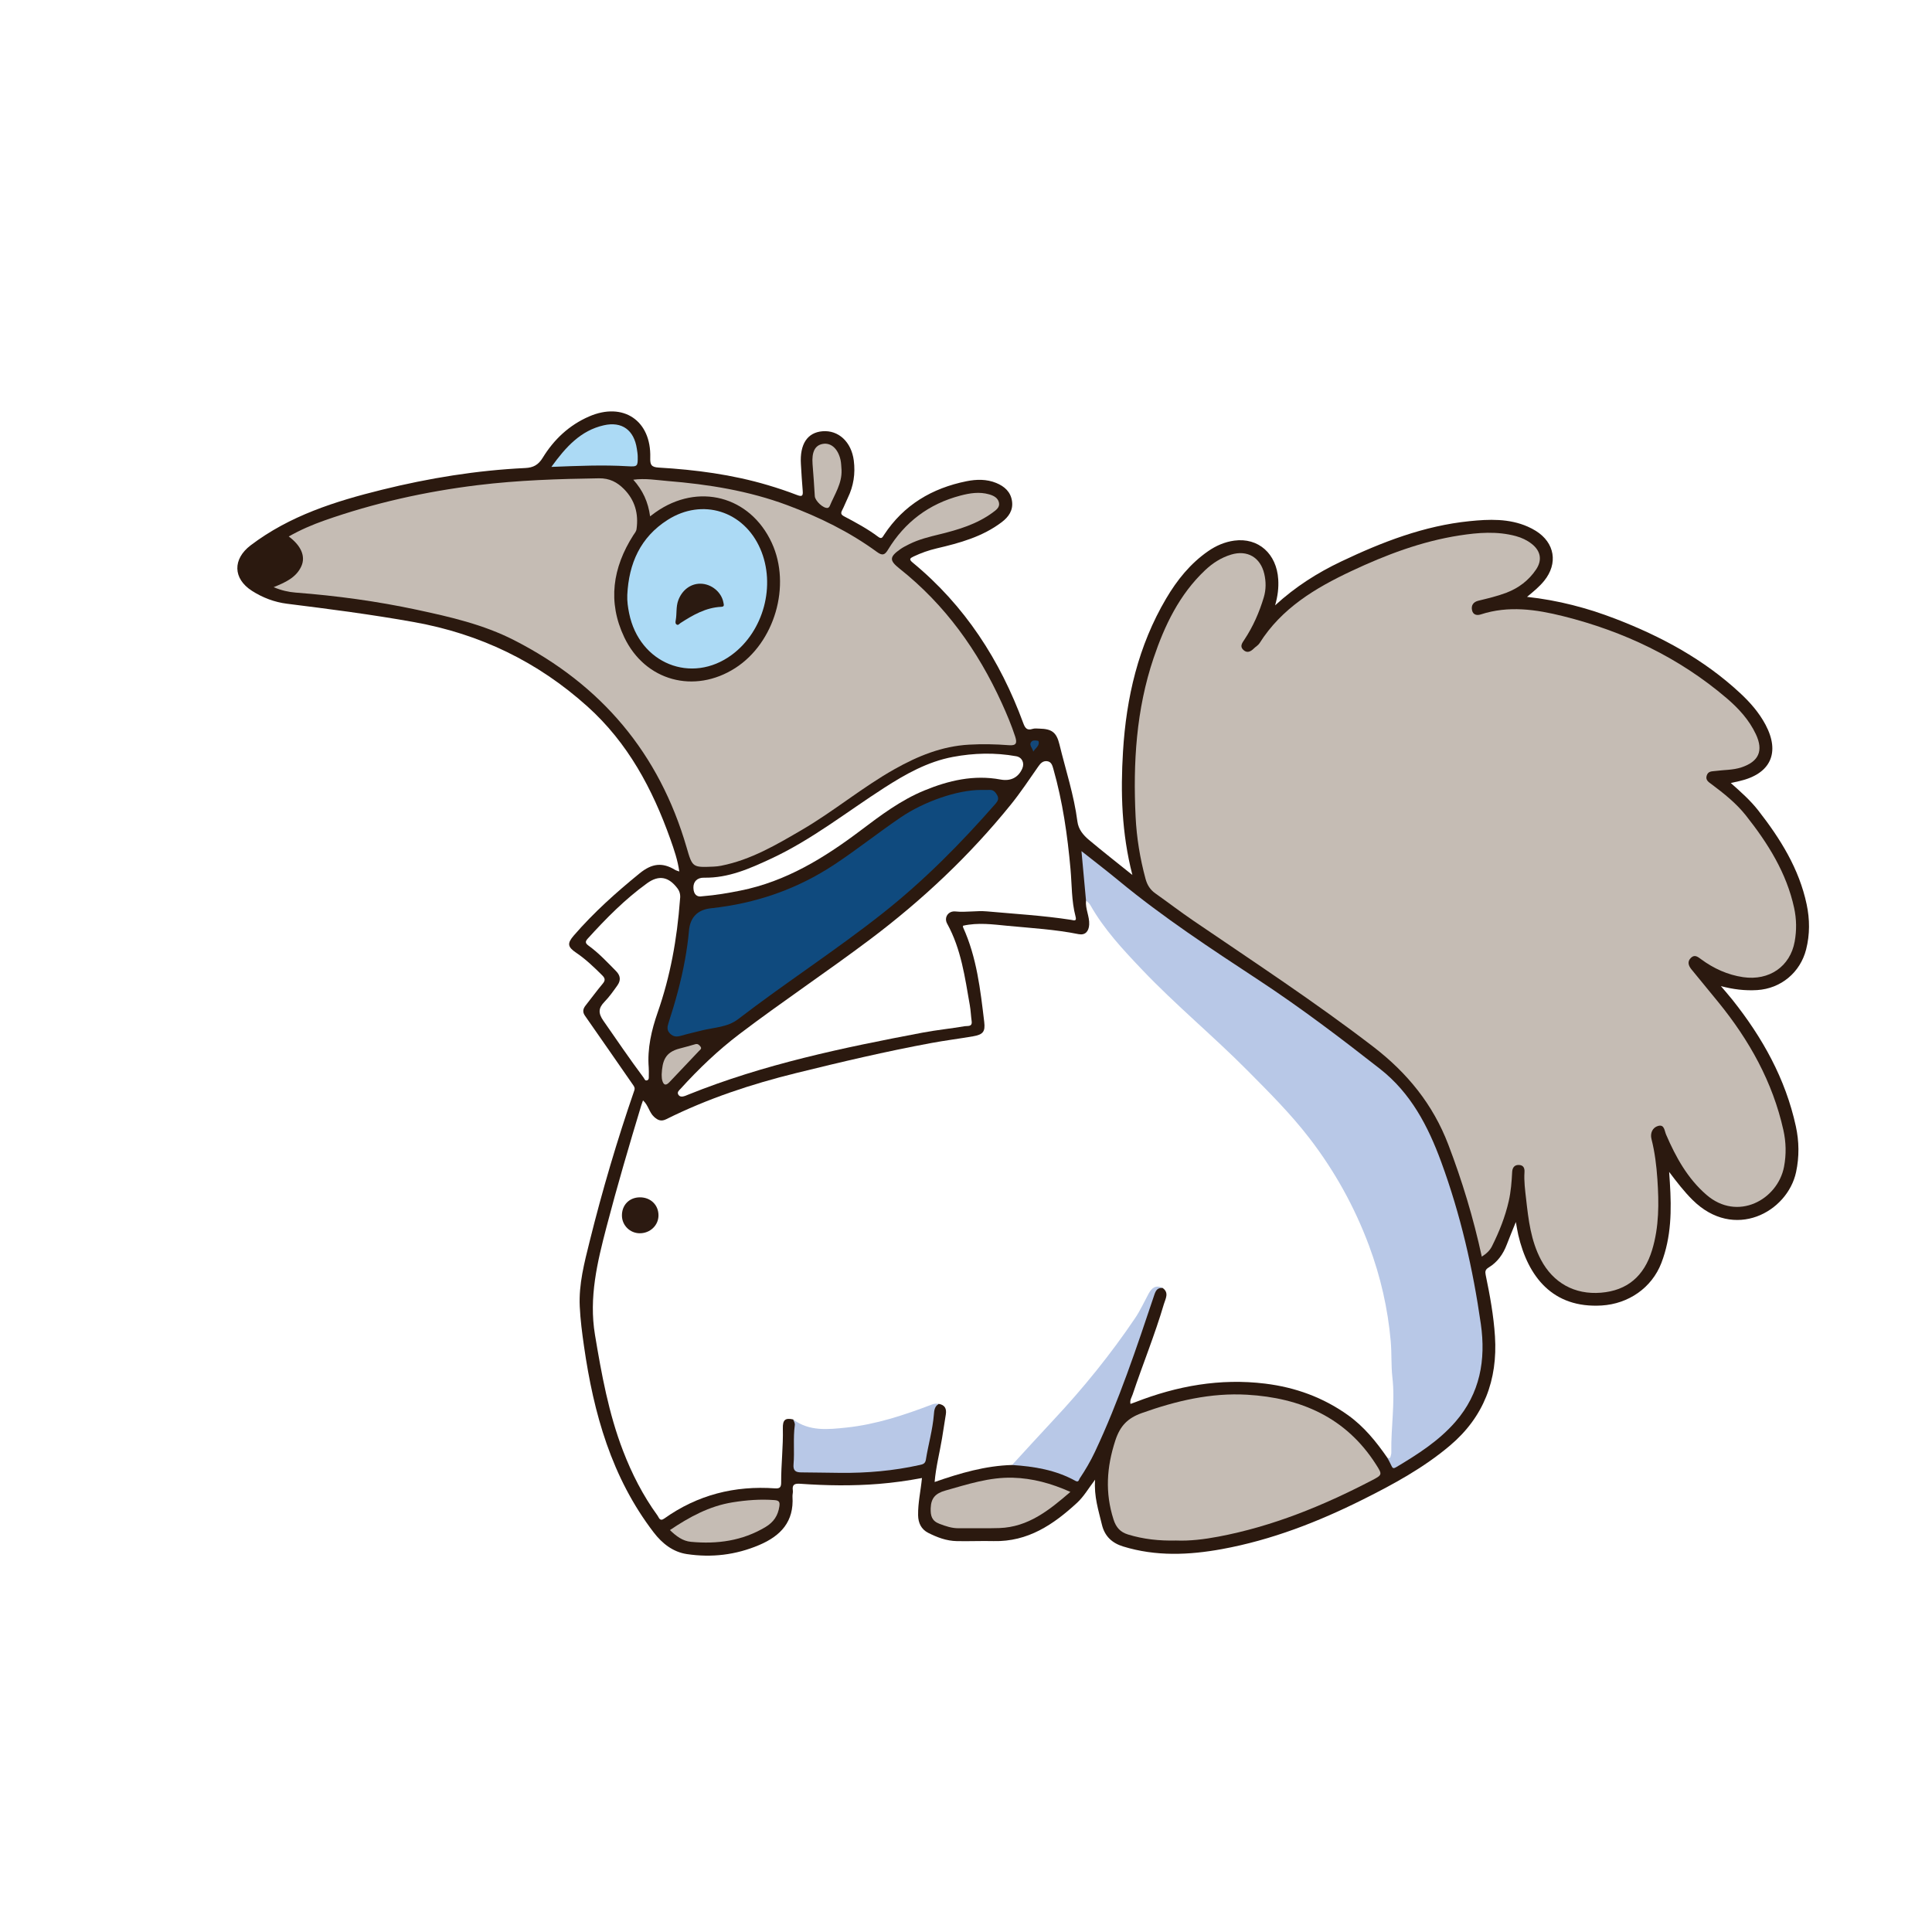 <svg width="500" height="500" viewBox="0 0 500 500" fill="none" xmlns="http://www.w3.org/2000/svg">
<rect width="500" height="500" fill="white"/>
<g clip-path="url(#clip0_1_2)">
<mask id="mask0_1_2" style="mask-type:luminance" maskUnits="userSpaceOnUse" x="10" y="10" width="480" height="480">
<path d="M10 10H490V490H10V10Z" fill="white"/>
</mask>
<g mask="url(#mask0_1_2)">
<path fill-rule="evenodd" clip-rule="evenodd" d="M293.06 226.447C290.269 215.578 289.988 205.035 290.631 194.501C291.479 180.534 294.588 167.107 301.799 154.898C304.619 150.122 308.041 145.85 312.655 142.65C314.7 141.229 316.952 140.249 319.417 139.914C325.653 139.067 330.405 143.298 330.807 149.967C330.935 152.101 330.704 154.195 329.997 156.665C335.303 151.797 340.991 148.221 347.088 145.318C357.66 140.285 368.529 136.071 380.292 134.877C385.365 134.363 390.509 134.149 395.377 136.289C396.101 136.607 396.811 136.978 397.481 137.397C402.396 140.462 403.272 145.831 399.619 150.329C398.408 151.819 396.935 153.039 395.193 154.469C403.296 155.354 410.803 157.343 418.087 160.147C429.927 164.707 440.965 170.649 450.333 179.362C452.917 181.762 455.239 184.405 456.909 187.543C460.763 194.789 458.24 200.265 450.216 202.129C449.529 202.287 448.843 202.439 447.927 202.646C450.523 204.943 452.995 207.131 455.027 209.731C460.739 217.049 465.612 224.807 467.564 234.065C468.381 237.949 468.409 241.817 467.429 245.69C465.919 251.675 460.893 255.858 454.727 256.234C451.588 256.426 448.532 256.045 445.367 255.207C446.361 256.382 447.383 257.533 448.341 258.735C456.113 268.497 462.087 279.173 464.763 291.478C465.617 295.395 465.671 299.35 464.827 303.317C462.62 313.699 448.784 321.238 438.016 310.525C435.805 308.326 433.925 305.874 431.972 303.289C432.036 304.221 432.101 305.151 432.161 306.082C432.613 313.138 432.551 320.137 429.955 326.873C427.477 333.299 421.433 337.447 414.499 337.862C401.787 338.621 395.437 330.358 392.928 319.605C392.699 318.615 392.549 317.607 392.299 316.258C391.433 318.403 390.663 320.215 389.969 322.058C389.027 324.557 387.553 326.643 385.257 328.033C384.409 328.547 384.305 329.05 384.492 329.954C385.588 335.21 386.557 340.513 386.897 345.857C387.611 357.093 384.039 366.679 375.259 374.103C368.421 379.886 360.639 384.117 352.691 388.086C341.083 393.886 329.063 398.559 316.252 400.902C307.7 402.466 299.128 402.83 290.664 400.225C287.803 399.345 285.883 397.593 285.161 394.531C284.3 390.885 283.088 387.31 283.411 382.937C281.655 385.251 280.481 387.319 278.748 388.917C272.629 394.558 266.015 399.043 257.155 398.834C253.979 398.758 250.797 398.906 247.611 398.838C244.909 398.781 242.556 397.873 240.245 396.714C238.416 395.794 237.64 394.147 237.605 392.146C237.552 388.961 238.277 385.85 238.605 382.51C234.831 383.218 231.128 383.733 227.395 384.034C220.631 384.579 213.872 384.475 207.116 383.999C205.724 383.899 204.952 384.134 205.187 385.737C205.261 386.249 205.061 386.795 205.095 387.322C205.499 393.774 202.119 397.461 196.452 399.863C190.391 402.433 184.168 403.15 177.764 402.197C174.167 401.661 171.377 399.455 169.183 396.597C158.264 382.365 153.633 365.779 151.137 348.387C150.647 344.971 150.2 341.555 150.039 338.113C149.765 332.339 151.227 326.798 152.599 321.274C155.873 308.09 159.719 295.067 164.151 282.225C164.373 281.581 164.157 281.246 163.855 280.809C159.701 274.831 155.567 268.838 151.392 262.875C150.683 261.862 150.893 261.053 151.58 260.182C153.059 258.313 154.465 256.383 155.997 254.558C156.717 253.701 156.592 253.15 155.861 252.422C153.744 250.315 151.605 248.255 149.116 246.571C146.867 245.05 146.739 244.149 148.507 242.105C153.636 236.174 159.433 230.985 165.523 226.031C168.733 223.419 171.424 223.122 174.727 225.13C175.004 225.299 175.343 225.367 175.804 225.539C175.381 222.589 174.451 219.879 173.495 217.193C168.865 204.177 162.519 192.269 152.048 182.85C139.139 171.237 124.221 164.055 107.111 160.989C96.207 159.034 85.253 157.619 74.277 156.246C71.04 155.841 67.978 154.685 65.203 152.906C60.251 149.731 60.193 144.681 64.865 141.133C74.987 133.449 86.741 129.743 98.838 126.75C111.033 123.733 123.373 121.725 135.925 121.125C137.985 121.026 139.299 120.358 140.464 118.455C143.351 113.742 147.303 110.019 152.456 107.781C161.279 103.947 168.571 108.829 168.285 118.458C168.232 120.277 168.537 120.895 170.476 121.009C180.023 121.566 189.476 122.813 198.676 125.541C201.216 126.293 203.736 127.131 206.205 128.086C207.437 128.562 207.871 128.478 207.744 127.061C207.539 124.751 207.416 122.434 207.273 120.119C206.956 114.953 208.937 111.935 212.851 111.61C217.016 111.261 220.341 114.385 220.959 119.177C221.393 122.559 220.907 125.777 219.411 128.847C218.889 129.919 218.476 131.045 217.923 132.098C217.509 132.883 217.729 133.243 218.469 133.634C221.513 135.242 224.551 136.874 227.309 138.951C228.191 139.614 228.412 138.993 228.777 138.437C233.869 130.673 241.223 126.329 250.164 124.535C252.691 124.03 255.323 123.967 257.813 124.987C259.959 125.866 261.564 127.281 261.909 129.701C262.248 132.074 261.029 133.781 259.256 135.127C254.267 138.915 248.384 140.527 242.425 141.919C240.345 142.406 238.36 143.107 236.436 144.023C235.533 144.454 235.151 144.73 236.199 145.594C249.703 156.711 258.833 170.862 264.824 187.158C265.275 188.379 265.759 189.123 267.221 188.641C267.763 188.461 268.407 188.554 269.001 188.567C272.227 188.642 273.424 189.522 274.191 192.675C275.8 199.302 277.96 205.803 278.831 212.601C279.095 214.662 280.36 216.142 281.828 217.375C285.371 220.35 289.021 223.199 293.06 226.447Z" fill="#2B190F"/>
<path fill-rule="evenodd" clip-rule="evenodd" d="M383.487 325.221C381.299 315.129 378.39 305.58 374.818 296.213C370.85 285.813 364.215 277.661 355.394 270.889C340.35 259.339 324.516 248.951 308.863 238.288C305.526 236.015 302.32 233.552 299.02 231.22C297.66 230.259 296.895 229.041 296.455 227.411C295.031 222.139 294.154 216.772 293.892 211.349C293.219 197.432 294.046 183.648 298.548 170.309C301.415 161.82 305.222 153.857 311.874 147.576C313.827 145.731 316.03 144.308 318.624 143.525C322.794 142.265 326.183 144.243 327.186 148.484C327.672 150.54 327.663 152.596 327.07 154.581C325.907 158.463 324.292 162.164 322.039 165.551C321.456 166.428 320.81 167.272 321.759 168.181C322.751 169.131 323.686 168.633 324.524 167.8C324.991 167.335 325.63 166.995 325.967 166.459C331.666 157.416 340.384 152.191 349.702 147.809C358.654 143.601 367.875 140.095 377.72 138.572C382.584 137.819 387.463 137.433 392.315 138.744C393.804 139.148 395.179 139.793 396.394 140.74C398.723 142.552 399.184 144.936 397.543 147.377C395.644 150.204 393.028 152.191 389.842 153.405C387.483 154.301 385.031 154.864 382.59 155.468C381.296 155.788 380.66 156.677 380.978 157.993C381.26 159.165 382.279 159.321 383.214 159.016C390.398 156.672 397.535 157.712 404.58 159.476C420.218 163.393 434.486 170.147 446.826 180.663C449.915 183.297 452.659 186.276 454.418 190.016C456.438 194.304 455.171 197.117 450.642 198.604C448.464 199.319 446.19 199.224 443.963 199.524C443.043 199.647 442.094 199.525 441.703 200.692C441.292 201.911 442.263 202.44 442.923 202.935C446.167 205.367 449.336 207.877 451.862 211.073C457.532 218.248 462.358 225.879 464.324 234.988C464.948 237.872 464.987 240.784 464.46 243.683C463.298 250.109 457.892 253.881 451.104 252.884C447.111 252.297 443.494 250.644 440.244 248.253C439.383 247.617 438.594 246.963 437.64 247.86C436.608 248.832 436.955 249.9 437.74 250.865C440.042 253.691 442.367 256.497 444.671 259.323C452.683 269.151 458.756 279.979 461.538 292.464C462.234 295.588 462.314 298.763 461.707 301.944C460.082 310.483 449.692 316.22 441.607 309.203C436.72 304.963 433.706 299.472 431.192 293.653C430.735 292.591 430.752 290.923 429.095 291.399C427.64 291.816 427.024 293.304 427.4 294.775C428.271 298.195 428.691 301.676 428.93 305.173C429.348 311.344 429.394 317.496 427.562 323.507C425.488 330.313 421.094 333.995 414.332 334.551C407.502 335.111 401.956 332.004 398.792 326.015C396.186 321.08 395.563 315.691 394.955 310.295C394.696 307.993 394.38 305.685 394.534 303.355C394.606 302.281 394.252 301.504 393.026 301.489C391.814 301.476 391.394 302.351 391.346 303.319C391.22 305.839 391.026 308.352 390.47 310.809C389.548 314.901 388 318.771 386.13 322.513C385.586 323.603 384.752 324.408 383.487 325.221Z" fill="#C5BCB4"/>
<path fill-rule="evenodd" clip-rule="evenodd" d="M205.267 367.348C203.239 366.908 202.542 367.414 202.599 369.702C202.715 374.352 202.144 378.974 202.164 383.614C202.168 384.748 201.939 385.286 200.619 385.19C190.144 384.432 180.512 386.866 171.911 392.997C170.739 393.833 170.538 392.734 170.168 392.228C166.408 387.06 163.526 381.412 161.238 375.462C157.511 365.778 155.68 355.652 153.98 345.453C152.366 335.773 154.583 326.652 156.976 317.486C159.735 306.928 162.815 296.46 165.975 286.016C166.088 285.642 166.232 285.276 166.407 284.782C167.794 286.006 167.991 287.868 169.268 289.037C170.27 289.954 171.143 290.288 172.444 289.64C183.142 284.308 194.418 280.578 205.992 277.721C217.608 274.853 229.252 272.109 241.02 269.932C244.592 269.269 248.204 268.82 251.787 268.204C254.38 267.757 255.023 267.037 254.718 264.486C253.723 256.146 252.786 247.782 249.25 240.004C249.2 239.894 249.23 239.746 249.22 239.582C253.083 238.694 256.935 239.232 260.8 239.604C266.923 240.19 273.07 240.536 279.123 241.754C280.848 242.102 281.78 241.052 281.879 239.292C282 237.146 280.838 235.194 281.058 233.053C282.071 232.934 282.415 233.733 282.827 234.388C288.851 243.972 296.843 251.808 305.059 259.452C314.184 267.942 323.347 276.405 331.892 285.485C341.208 295.378 348.528 306.641 353.668 319.237C357.322 328.186 359.651 337.486 360.407 347.165C360.791 352.05 361.216 356.952 361.083 361.836C360.967 366.138 360.786 370.44 360.739 374.746C360.731 375.548 360.554 376.329 360.223 377.062C359.94 377.69 359.543 377.856 359.038 377.261C356.162 373.11 353.031 369.218 348.863 366.242C342.418 361.638 335.226 359.038 327.416 358.08C315.779 356.652 304.62 358.666 293.784 362.893C293.42 363.034 293.051 363.158 292.574 363.332C292.336 362.354 292.878 361.634 293.128 360.884C295.751 353.05 298.892 345.396 301.224 337.464C301.616 336.13 302.638 334.554 300.879 333.32C299.598 332.905 298.739 333.446 298.042 334.497C297.231 335.714 296.694 337.076 295.959 338.332C290.632 347.462 283.88 355.52 276.936 363.414C272.748 368.176 268.604 372.985 264.114 377.477C263.456 378.133 262.806 378.79 261.919 379.138C255.044 379.333 248.531 381.222 241.882 383.54C242.21 379.606 243.179 375.976 243.79 372.288C244.135 370.206 244.455 368.12 244.782 366.034C245.01 364.572 244.526 363.585 242.959 363.329C235.45 366.398 227.752 368.806 219.694 369.95C216.72 370.372 213.736 370.302 210.767 370.076C208.628 369.914 206.606 369.25 205.267 367.348Z" fill="white"/>
<path fill-rule="evenodd" clip-rule="evenodd" d="M168.245 133.629C167.747 129.937 166.379 126.916 163.895 124.148C167.043 123.73 169.912 124.252 172.747 124.481C183.333 125.34 193.771 127.013 203.793 130.753C212.027 133.826 219.86 137.656 226.968 142.852C228.357 143.869 228.983 143.634 229.792 142.3C234.152 135.117 240.393 130.406 248.535 128.262C250.984 127.617 253.453 127.214 255.976 127.934C257.195 128.28 258.301 128.86 258.545 130.142C258.771 131.33 257.765 132.016 256.903 132.65C252.808 135.661 248.052 137.08 243.217 138.265C240.512 138.928 237.811 139.576 235.305 140.832C234.539 141.216 233.757 141.598 233.056 142.09C230.137 144.14 230.124 145.036 232.821 147.174C244.605 156.513 253.077 168.372 259.264 181.966C260.553 184.802 261.765 187.666 262.731 190.63C263.307 192.404 262.931 193.002 261.073 192.857C257.636 192.589 254.235 192.52 250.769 192.717C243.729 193.116 237.511 195.68 231.521 199.048C223.189 203.734 215.828 209.922 207.595 214.732C200.991 218.59 194.337 222.532 186.653 224.046C186.008 224.173 185.347 224.25 184.689 224.28C179.219 224.512 179.201 224.51 177.696 219.324C170.615 194.948 155.636 177.209 133.051 165.678C125.08 161.608 116.539 159.662 107.932 157.817C97.563 155.594 87.075 154.173 76.499 153.361C74.663 153.22 72.835 152.804 70.815 151.962C73.79 150.74 76.615 149.524 77.971 146.576C79.144 144.029 77.962 141.237 74.728 138.84C77.711 137.145 80.767 135.824 83.889 134.724C96.799 130.173 110.083 127.213 123.663 125.552C134.076 124.277 144.533 123.941 155.012 123.785C157.752 123.744 159.725 124.801 161.46 126.544C164.313 129.409 165.303 132.945 164.733 136.941C164.641 137.585 164.232 138 163.913 138.497C158.545 146.898 157.204 155.778 161.56 164.929C166.956 176.262 179.708 179.668 190.275 172.897C200.487 166.353 204.821 151.512 199.739 140.497C194.129 128.344 180.643 124.806 169.628 132.601C169.253 132.866 168.889 133.15 168.245 133.629Z" fill="#C5BCB4"/>
<path fill-rule="evenodd" clip-rule="evenodd" d="M359.038 377.26C359.328 377.27 359.703 377.576 359.844 377.06C359.951 376.679 360.083 376.284 360.076 375.899C359.944 369.426 361.098 362.975 360.352 356.49C360 353.404 360.196 350.29 359.926 347.182C359.179 338.631 357.279 330.374 354.296 322.363C350.556 312.315 345.402 303.035 338.852 294.527C333.99 288.211 328.364 282.612 322.766 276.971C313.942 268.082 304.263 260.084 295.623 251.01C290.656 245.79 285.719 240.528 282.143 234.182C281.896 233.74 281.424 233.427 281.058 233.052C280.676 228.914 280.295 224.775 279.882 220.267C283.26 222.942 286.455 225.379 289.551 227.938C301.006 237.399 313.402 245.53 325.788 253.675C336.634 260.811 346.966 268.647 357.172 276.647C365.115 282.872 369.576 291.427 372.984 300.711C377.978 314.319 381.194 328.343 383.239 342.654C384.57 351.958 383.04 360.614 376.68 367.94C372.367 372.911 366.883 376.387 361.299 379.723C360.67 380.098 360.392 380.007 360.115 379.36C359.804 378.639 359.4 377.959 359.038 377.26Z" fill="#B8C8E7"/>
<path fill-rule="evenodd" clip-rule="evenodd" d="M278.346 237.169C278.741 238.557 277.874 238.159 277.146 238.047C269.942 236.937 262.668 236.521 255.418 235.865C252.717 235.621 250.005 236.171 247.277 235.883C245.44 235.689 244.221 237.409 245.128 239.051C248.761 245.637 249.717 252.935 250.989 260.155C251.23 261.523 251.274 262.92 251.465 264.297C251.672 265.797 250.393 265.463 249.741 265.573C246.092 266.195 242.396 266.557 238.761 267.245C218.15 271.147 197.63 275.416 178.074 283.308C177.829 283.408 177.589 283.524 177.338 283.608C176.693 283.824 175.99 283.984 175.56 283.307C175.136 282.641 175.772 282.175 176.137 281.773C180.816 276.613 185.817 271.825 191.389 267.597C202.464 259.196 214.034 251.483 225.146 243.131C238.717 232.928 250.977 221.387 261.641 208.179C264.173 205.044 266.402 201.663 268.716 198.356C269.29 197.536 269.894 196.896 270.93 196.991C272.078 197.095 272.346 198.076 272.6 198.967C275.017 207.461 276.264 216.153 277.049 224.935C277.414 229.017 277.289 233.156 278.346 237.169Z" fill="white"/>
<path fill-rule="evenodd" clip-rule="evenodd" d="M304.358 398.685C299.969 398.789 295.915 398.346 291.942 397.13C289.917 396.51 288.838 395.293 288.179 393.236C285.966 386.338 286.391 379.709 288.639 372.817C289.898 368.953 291.887 366.982 295.537 365.684C304.362 362.542 313.341 360.409 322.742 360.952C336.626 361.754 348.329 366.808 356.105 378.993C357.81 381.666 357.777 381.693 354.911 383.182C342.347 389.713 329.339 395.03 315.353 397.674C311.637 398.377 307.894 398.834 304.358 398.685Z" fill="#C5BCB4"/>
<path fill-rule="evenodd" clip-rule="evenodd" d="M253.911 204.434C254.642 204.434 255.373 204.462 256.101 204.429C257.134 204.381 257.647 205.034 258.083 205.818C258.543 206.645 258.27 207.294 257.682 207.964C248.719 218.198 239.202 227.838 228.499 236.304C216.346 245.918 203.311 254.32 191.03 263.752C188.247 265.888 184.841 265.868 181.669 266.67C179.875 267.125 178.067 267.529 176.291 268.04C175.199 268.354 174.299 268.385 173.407 267.49C172.534 266.616 172.693 265.728 173.009 264.752C174.761 259.344 176.289 253.874 177.293 248.277C177.735 245.81 178.091 243.32 178.311 240.824C178.613 237.4 180.554 235.43 183.955 235.066C195.529 233.828 206.215 230.181 215.987 223.71C221.846 219.83 227.333 215.462 233.137 211.517C239.034 207.51 247.633 204.434 253.911 204.434Z" fill="#0F4A7E"/>
<path fill-rule="evenodd" clip-rule="evenodd" d="M162.342 153.967C162.732 145.84 165.718 139.035 172.792 134.541C181.788 128.824 192.494 132.224 196.758 142.016C200.858 151.427 197.65 163.376 189.39 169.472C178.953 177.173 165.462 171.719 162.822 158.729C162.505 157.168 162.274 155.596 162.342 153.967Z" fill="#ACDAF5"/>
<path fill-rule="evenodd" clip-rule="evenodd" d="M175.977 232.86C175.216 243.109 173.464 252.68 170.219 261.979C168.611 266.585 167.493 271.336 167.891 276.303C167.948 277.027 167.909 277.76 167.908 278.489C167.907 278.883 167.977 279.356 167.557 279.552C166.933 279.844 166.803 279.215 166.552 278.88C162.947 274.06 159.576 269.077 156.135 264.141C154.773 262.188 154.867 260.876 156.453 259.251C157.693 257.981 158.729 256.5 159.764 255.047C160.677 253.764 160.644 252.539 159.436 251.321C157.155 249.013 154.943 246.628 152.304 244.724C151.403 244.072 151.457 243.629 152.107 242.913C156.828 237.709 161.748 232.713 167.467 228.585C170.537 226.371 173.049 226.889 175.34 229.923C176.159 231.007 176.073 232.131 175.977 232.86Z" fill="white"/>
<path fill-rule="evenodd" clip-rule="evenodd" d="M181.652 231.962C180.546 232.182 179.504 231.653 179.454 229.781C179.412 228.173 180.409 227.113 182.208 227.145C188.51 227.256 194.028 224.796 199.584 222.208C210.101 217.309 219.146 210.116 228.818 203.896C234.333 200.352 240.052 197.122 246.617 195.889C252.056 194.868 257.528 194.733 262.994 195.716C264.513 195.99 265.202 197.46 264.561 198.91C263.53 201.254 261.528 202.224 258.933 201.741C252.036 200.457 245.534 201.974 239.189 204.586C233.121 207.084 227.942 210.988 222.762 214.898C213.349 222.002 203.437 228.121 191.644 230.48C188.529 231.104 185.405 231.66 181.652 231.962Z" fill="white"/>
<path fill-rule="evenodd" clip-rule="evenodd" d="M261.919 379.138C265.495 375.25 269.041 371.334 272.65 367.479C280.377 359.223 287.47 350.461 293.791 341.091C295.114 339.126 296.102 336.937 297.234 334.846C298.045 333.355 299.078 332.427 300.881 333.321C299.606 333.242 299.151 333.869 298.742 335.093C294.133 348.83 289.561 362.583 283.375 375.725C282.243 378.127 280.905 380.417 279.426 382.621C279.202 382.953 279.17 383.717 278.319 383.243C273.223 380.419 267.634 379.51 261.919 379.138Z" fill="#B8C8E7"/>
<path fill-rule="evenodd" clip-rule="evenodd" d="M205.267 367.348C209.454 370.497 214.334 369.942 218.976 369.461C226.667 368.661 234.003 366.23 241.211 363.476C241.791 363.253 242.362 363.206 242.959 363.329C241.87 363.934 241.772 365.017 241.687 366.074C241.368 370.045 240.234 373.87 239.612 377.786C239.443 378.846 238.766 378.973 237.966 379.15C231.211 380.653 224.366 381.244 217.456 381.176C214.075 381.144 210.695 381.073 207.315 381.052C205.888 381.042 205.227 380.586 205.367 378.968C205.655 375.605 205.227 372.209 205.692 368.848C205.774 368.268 205.444 367.837 205.267 367.348Z" fill="#B8C8E7"/>
<path fill-rule="evenodd" clip-rule="evenodd" d="M277.017 386.105C271.481 390.881 266.1 395.199 258.65 395.459C255.142 395.579 251.625 395.467 248.113 395.509C246.348 395.529 244.765 394.981 243.136 394.363C241.128 393.603 240.794 392.265 240.862 390.316C240.956 387.679 242.126 386.467 244.654 385.757C250.396 384.139 256.065 382.259 262.122 382.431C267.202 382.576 272.016 383.871 277.017 386.105Z" fill="#C5BCB4"/>
<path fill-rule="evenodd" clip-rule="evenodd" d="M173.372 395.987C178.406 392.592 183.584 389.767 189.582 388.804C193.177 388.227 196.793 387.943 200.45 388.226C201.67 388.319 201.857 388.779 201.704 389.832C201.357 392.208 200.244 393.918 198.116 395.191C192.11 398.787 185.614 399.656 178.81 399.022C176.673 398.822 175.03 397.572 173.372 395.987Z" fill="#C5BCB4"/>
<path fill-rule="evenodd" clip-rule="evenodd" d="M142.693 120.833C146.457 115.638 150.279 111.419 156.276 110.062C160.971 108.999 164.091 111.31 164.813 116.119C164.912 116.773 165.027 117.43 165.04 118.086C165.085 120.687 164.987 120.817 162.469 120.665C156.061 120.281 149.657 120.562 142.693 120.833Z" fill="#ACDAF5"/>
<path fill-rule="evenodd" clip-rule="evenodd" d="M217.79 121.633C217.938 125.128 215.989 127.928 214.74 130.952C214.654 131.159 214.422 131.413 214.225 131.447C213.066 131.64 210.936 129.603 210.87 128.407C210.718 125.639 210.501 122.876 210.289 120.111C210.048 116.957 210.914 115.232 212.948 114.88C215.081 114.512 216.896 116.136 217.54 119.077C217.72 119.908 217.71 120.78 217.79 121.633Z" fill="#C5BCB4"/>
<path fill-rule="evenodd" clip-rule="evenodd" d="M171.24 278.079C171.407 274.561 172.118 272.309 175.936 271.345C177.282 271.003 178.616 270.625 179.948 270.238C180.594 270.051 180.959 270.438 181.283 270.855C181.71 271.401 181.168 271.702 180.883 272.003C178.344 274.699 175.778 277.371 173.24 280.069C172.216 281.158 171.671 280.693 171.368 279.527C171.239 279.022 171.271 278.475 171.24 278.079Z" fill="#C4BBB3"/>
<path fill-rule="evenodd" clip-rule="evenodd" d="M267.401 194.52C267.274 193.583 266 192.693 267.117 191.791C267.462 191.511 268.713 191.644 268.768 191.825C269.121 192.985 267.993 193.592 267.401 194.52Z" fill="#13487A"/>
<path fill-rule="evenodd" clip-rule="evenodd" d="M165.583 309.87C168.356 309.848 170.403 311.811 170.417 314.508C170.432 317.11 168.257 319.19 165.544 319.168C163.052 319.15 161.013 317.154 160.957 314.674C160.893 311.898 162.828 309.891 165.583 309.87Z" fill="#2C1A11"/>
<path fill-rule="evenodd" clip-rule="evenodd" d="M181.281 151.06C184.135 151.089 186.742 153.257 187.226 155.967C187.327 156.521 187.531 157.005 186.663 157.045C182.665 157.231 179.353 159.149 176.109 161.24C175.809 161.433 175.537 161.913 175.099 161.616C174.723 161.364 174.809 160.903 174.879 160.52C175.19 158.832 174.919 157.081 175.515 155.421C176.474 152.748 178.701 151.033 181.281 151.06Z" fill="#2B1A11"/>
</g>
</g>
<defs>
<clipPath id="clip0_1_2">
<rect width="480" height="480" fill="white" transform="translate(10 10)"/>
</clipPath>
</defs>
</svg>
